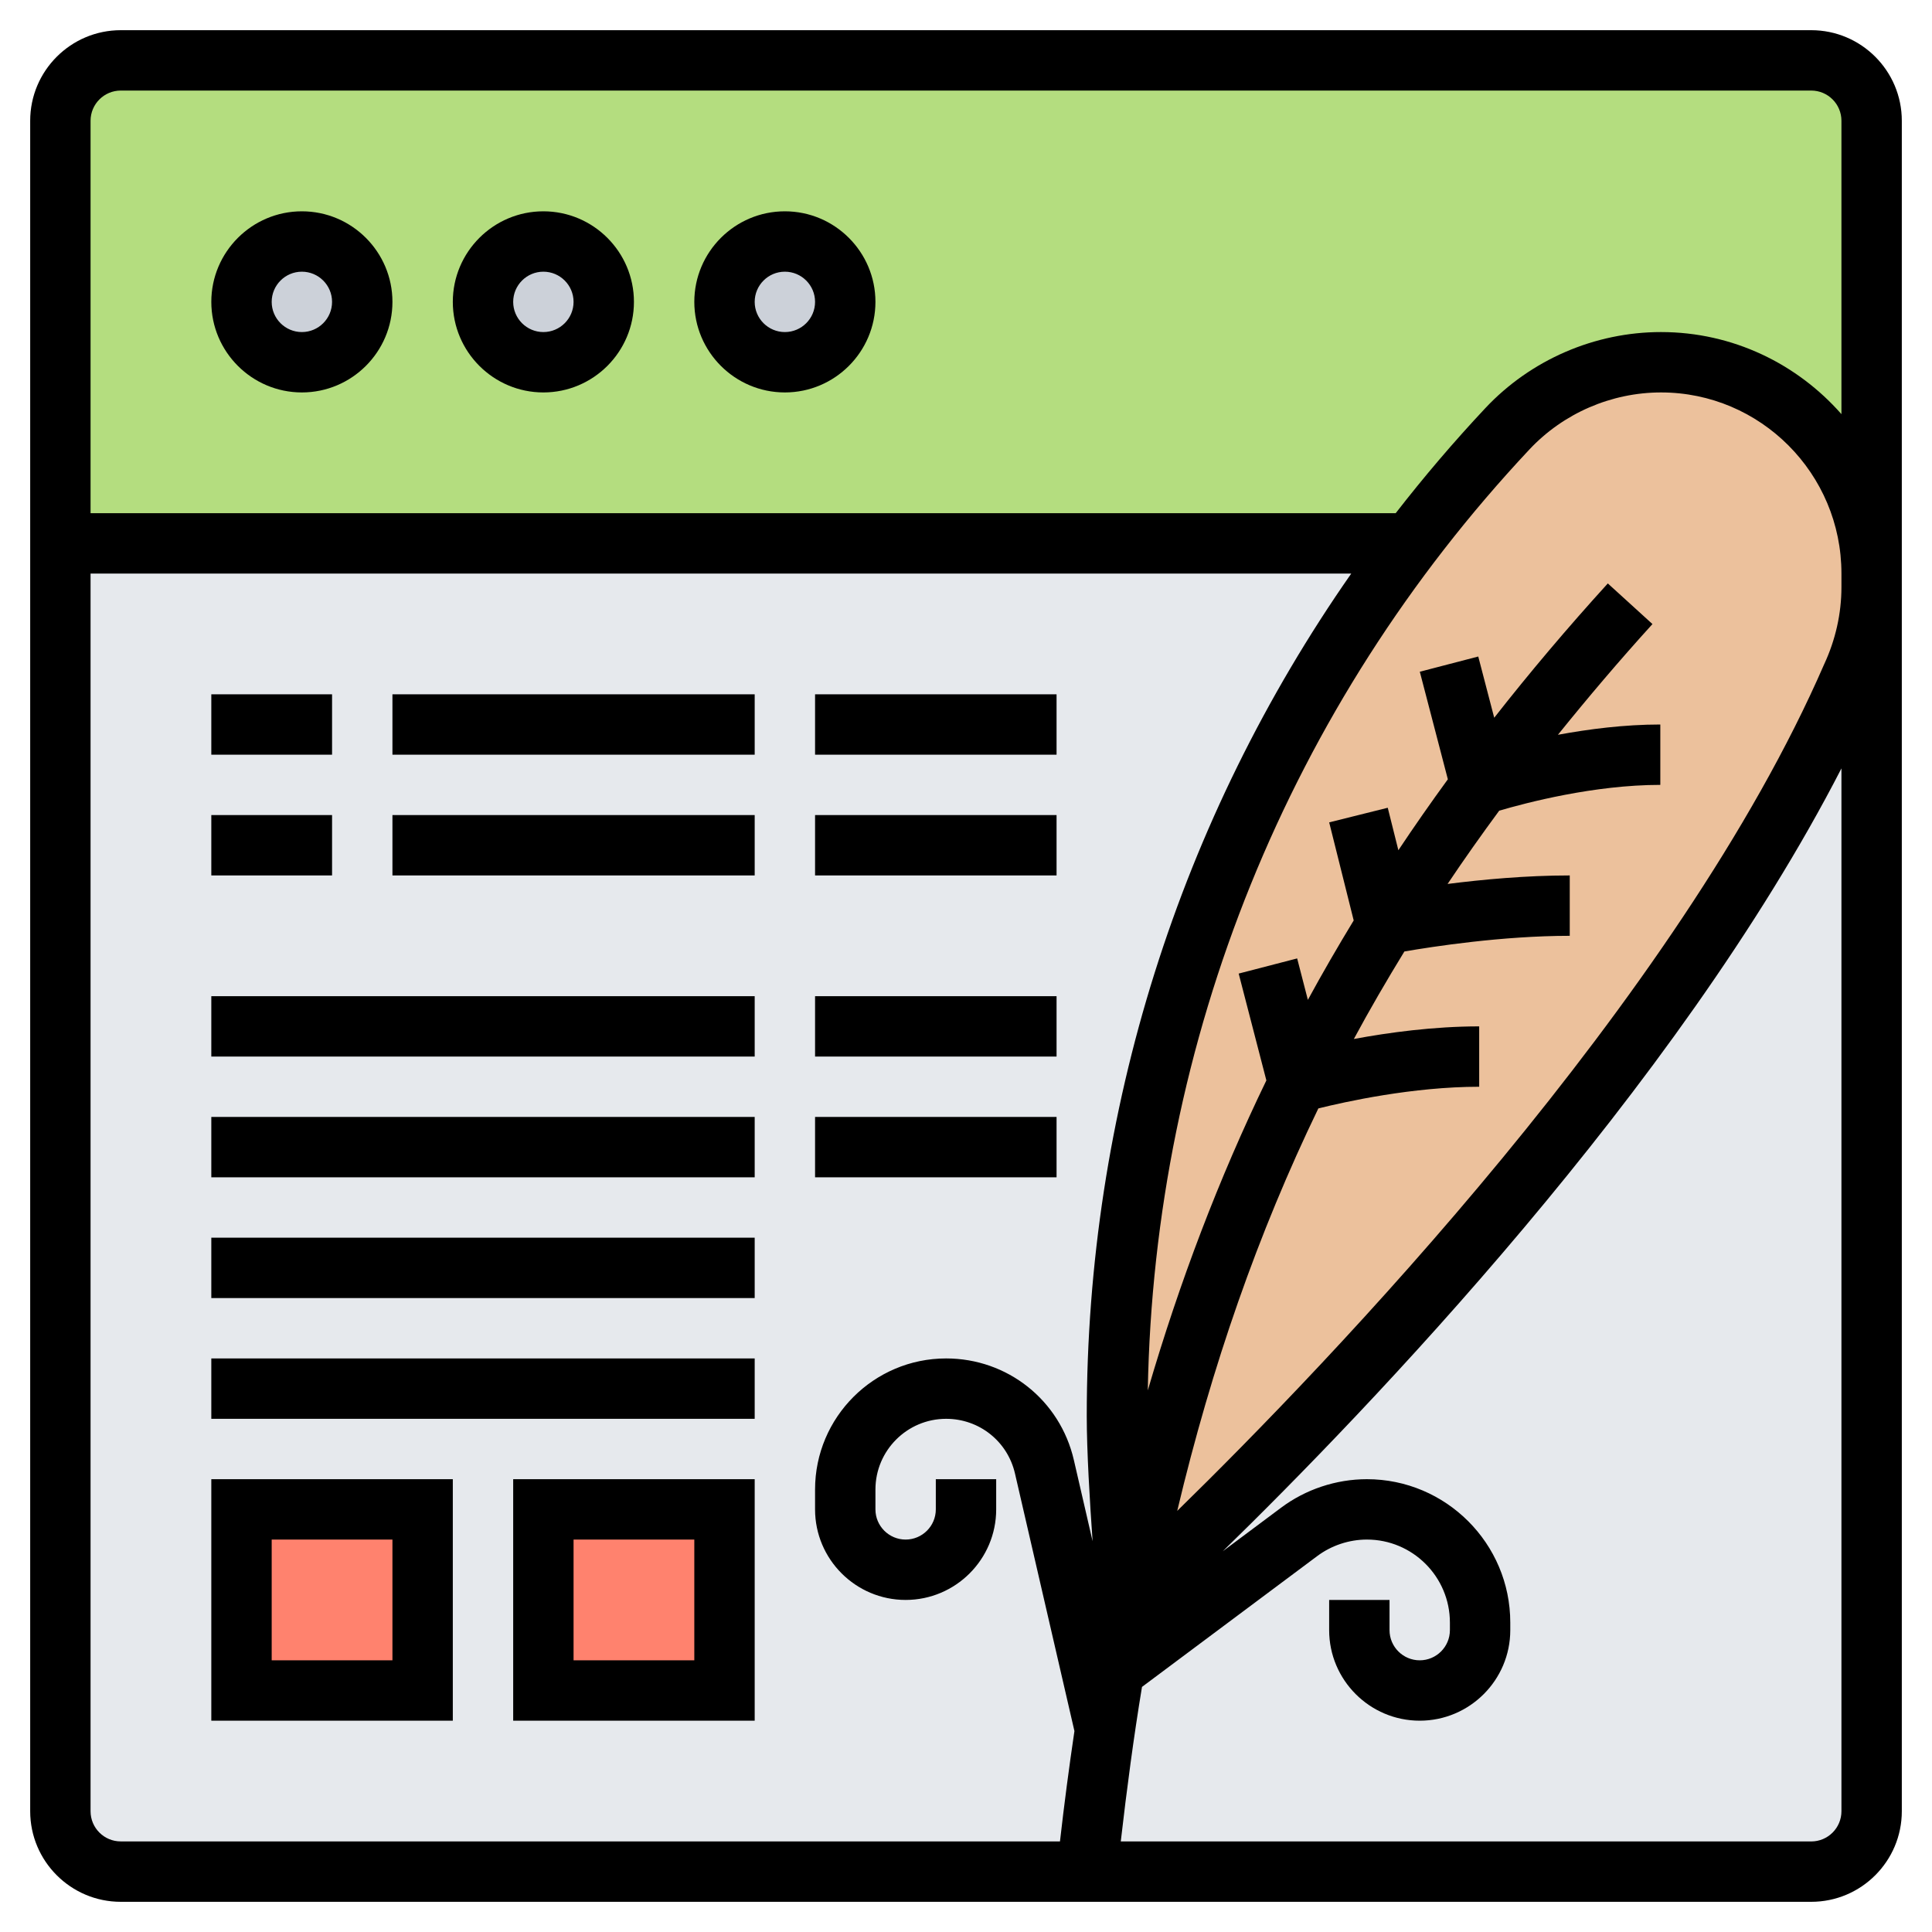 <svg id="_x33_0" enable-background="new 0 0 64 64" height="512" viewBox="0 0 64 64" width="512" xmlns="http://www.w3.org/2000/svg"><g><g><path d="m61.35 22.4c-6.35 14.6-24 30.6-24 30.6s0 0 0-.01c-.02-.25-.35-4.06-.35-6.08 0-6.07 1.16-12.03 3.35-17.58 1.59-4.03 3.74-7.85 6.38-11.33h-44.73v42c0 1.1.9 2 2 2h32 24c1.1 0 2-.9 2-2v-40.55c0 1.02-.22 2.03-.65 2.95z" fill="#e6e9ed"/><path d="m18 50h6v6h-6z" fill="#ff826e"/><path d="m8 50h6v6h-6z" fill="#ff826e"/><path d="m37 46.91c0-6.07 1.16-12.03 3.35-17.58 1.59-4.03 3.74-7.85 6.38-11.33 1-1.31 2.06-2.58 3.2-3.79 1.32-1.41 3.16-2.21 5.09-2.21 3.86 0 6.98 3.15 6.98 7v.45c0 1.02-.22 2.03-.65 2.95-6.35 14.6-24 30.6-24 30.6s0 0 0-.01c-.02-.25-.35-4.06-.35-6.08z" fill="#ecc19c"/><path d="m62 4v15c0-3.85-3.12-7-6.98-7-1.93 0-3.77.8-5.09 2.21-1.14 1.21-2.2 2.48-3.2 3.79h-44.73v-14c0-1.1.9-2 2-2h56c1.1 0 2 .9 2 2z" fill="#b4dd7f"/><g fill="#ccd1d9"><circle cx="26" cy="10" r="2"/><circle cx="18" cy="10" r="2"/><circle cx="10" cy="10" r="2"/></g></g><g><path d="m10 7c-1.654 0-3 1.346-3 3s1.346 3 3 3 3-1.346 3-3-1.346-3-3-3zm0 4c-.551 0-1-.448-1-1s.449-1 1-1 1 .448 1 1-.449 1-1 1z"/><path d="m18 7c-1.654 0-3 1.346-3 3s1.346 3 3 3 3-1.346 3-3-1.346-3-3-3zm0 4c-.551 0-1-.448-1-1s.449-1 1-1 1 .448 1 1-.449 1-1 1z"/><path d="m26 7c-1.654 0-3 1.346-3 3s1.346 3 3 3 3-1.346 3-3-1.346-3-3-3zm0 4c-.551 0-1-.448-1-1s.449-1 1-1 1 .448 1 1-.449 1-1 1z"/><path d="m60 1h-56c-1.654 0-3 1.346-3 3v56c0 1.654 1.346 3 3 3h56c1.654 0 3-1.346 3-3v-56c0-1.654-1.346-3-3-3zm-57 59v-41h41.762c-5.687 8.143-8.762 17.832-8.762 27.909 0 1.15.1 2.829.194 4.148l-.621-2.692c-.458-1.981-2.198-3.365-4.231-3.365-2.394 0-4.342 1.947-4.342 4.342v.658c0 1.654 1.346 3 3 3s3-1.346 3-3v-1h-2v1c0 .552-.449 1-1 1s-1-.448-1-1v-.658c0-1.291 1.05-2.342 2.342-2.342 1.097 0 2.035.746 2.281 1.814l1.969 8.53c-.177 1.195-.338 2.412-.479 3.655h-31.113c-.551.001-1-.447-1-.999zm57 1h-22.873c.202-1.757.43-3.469.703-5.119l5.801-4.331c.472-.354 1.058-.55 1.649-.55 1.517 0 2.75 1.233 2.75 2.75v.25c0 .552-.449 1-1 1s-1-.448-1-1v-1h-2v1c0 1.654 1.346 3 3 3s3-1.346 3-3v-.25c0-2.619-2.131-4.75-4.75-4.75-1.022 0-2.034.338-2.848.949l-1.927 1.439c4.739-4.618 15.027-15.298 20.495-25.934v34.546c0 .552-.449 1-1 1zm1-41.548c0 .867-.194 1.741-.572 2.552-4.822 11.094-16.455 23.182-21.431 28.046 1.146-4.814 2.678-9.202 4.675-13.332.883-.219 3.122-.718 5.328-.718v-2c-1.509 0-3 .204-4.152.418.527-.979 1.089-1.943 1.674-2.899.926-.16 3.244-.519 5.478-.519v-2c-1.448 0-2.9.136-4.047.282.546-.815 1.118-1.623 1.71-2.427.892-.262 3.143-.855 5.337-.855v-2c-1.191 0-2.367.152-3.392.341.991-1.228 2.025-2.45 3.132-3.668l-1.479-1.346c-1.336 1.469-2.588 2.95-3.763 4.449l-.529-2.028-1.936.504.929 3.563c-.566.777-1.113 1.56-1.639 2.35l-.352-1.407-1.94.484.812 3.249c-.527.867-1.035 1.743-1.518 2.631l-.355-1.373-1.937.502.917 3.539c-1.572 3.248-2.87 6.654-3.928 10.269.209-11.628 4.671-22.668 12.642-31.17 1.125-1.2 2.715-1.889 4.361-1.889 3.294 0 5.975 2.69 5.975 5.998zm-5.977-8.452c-2.197 0-4.318.919-5.82 2.521-1.049 1.118-2.038 2.28-2.969 3.479h-43.234v-13c0-.552.449-1 1-1h56c.551 0 1 .448 1 1v9.719c-1.463-1.663-3.597-2.719-5.977-2.719z"/><path d="m7 57h8v-8h-8zm2-6h4v4h-4z"/><path d="m17 57h8v-8h-8zm2-6h4v4h-4z"/><path d="m7 45h18v2h-18z"/><path d="m7 41h18v2h-18z"/><path d="m7 37h18v2h-18z"/><path d="m7 33h18v2h-18z"/><path d="m7 23h4v2h-4z"/><path d="m13 23h12v2h-12z"/><path d="m7 27h4v2h-4z"/><path d="m27 23h8v2h-8z"/><path d="m27 33h8v2h-8z"/><path d="m27 27h8v2h-8z"/><path d="m27 37h8v2h-8z"/><path d="m13 27h12v2h-12z"/></g></g></svg>